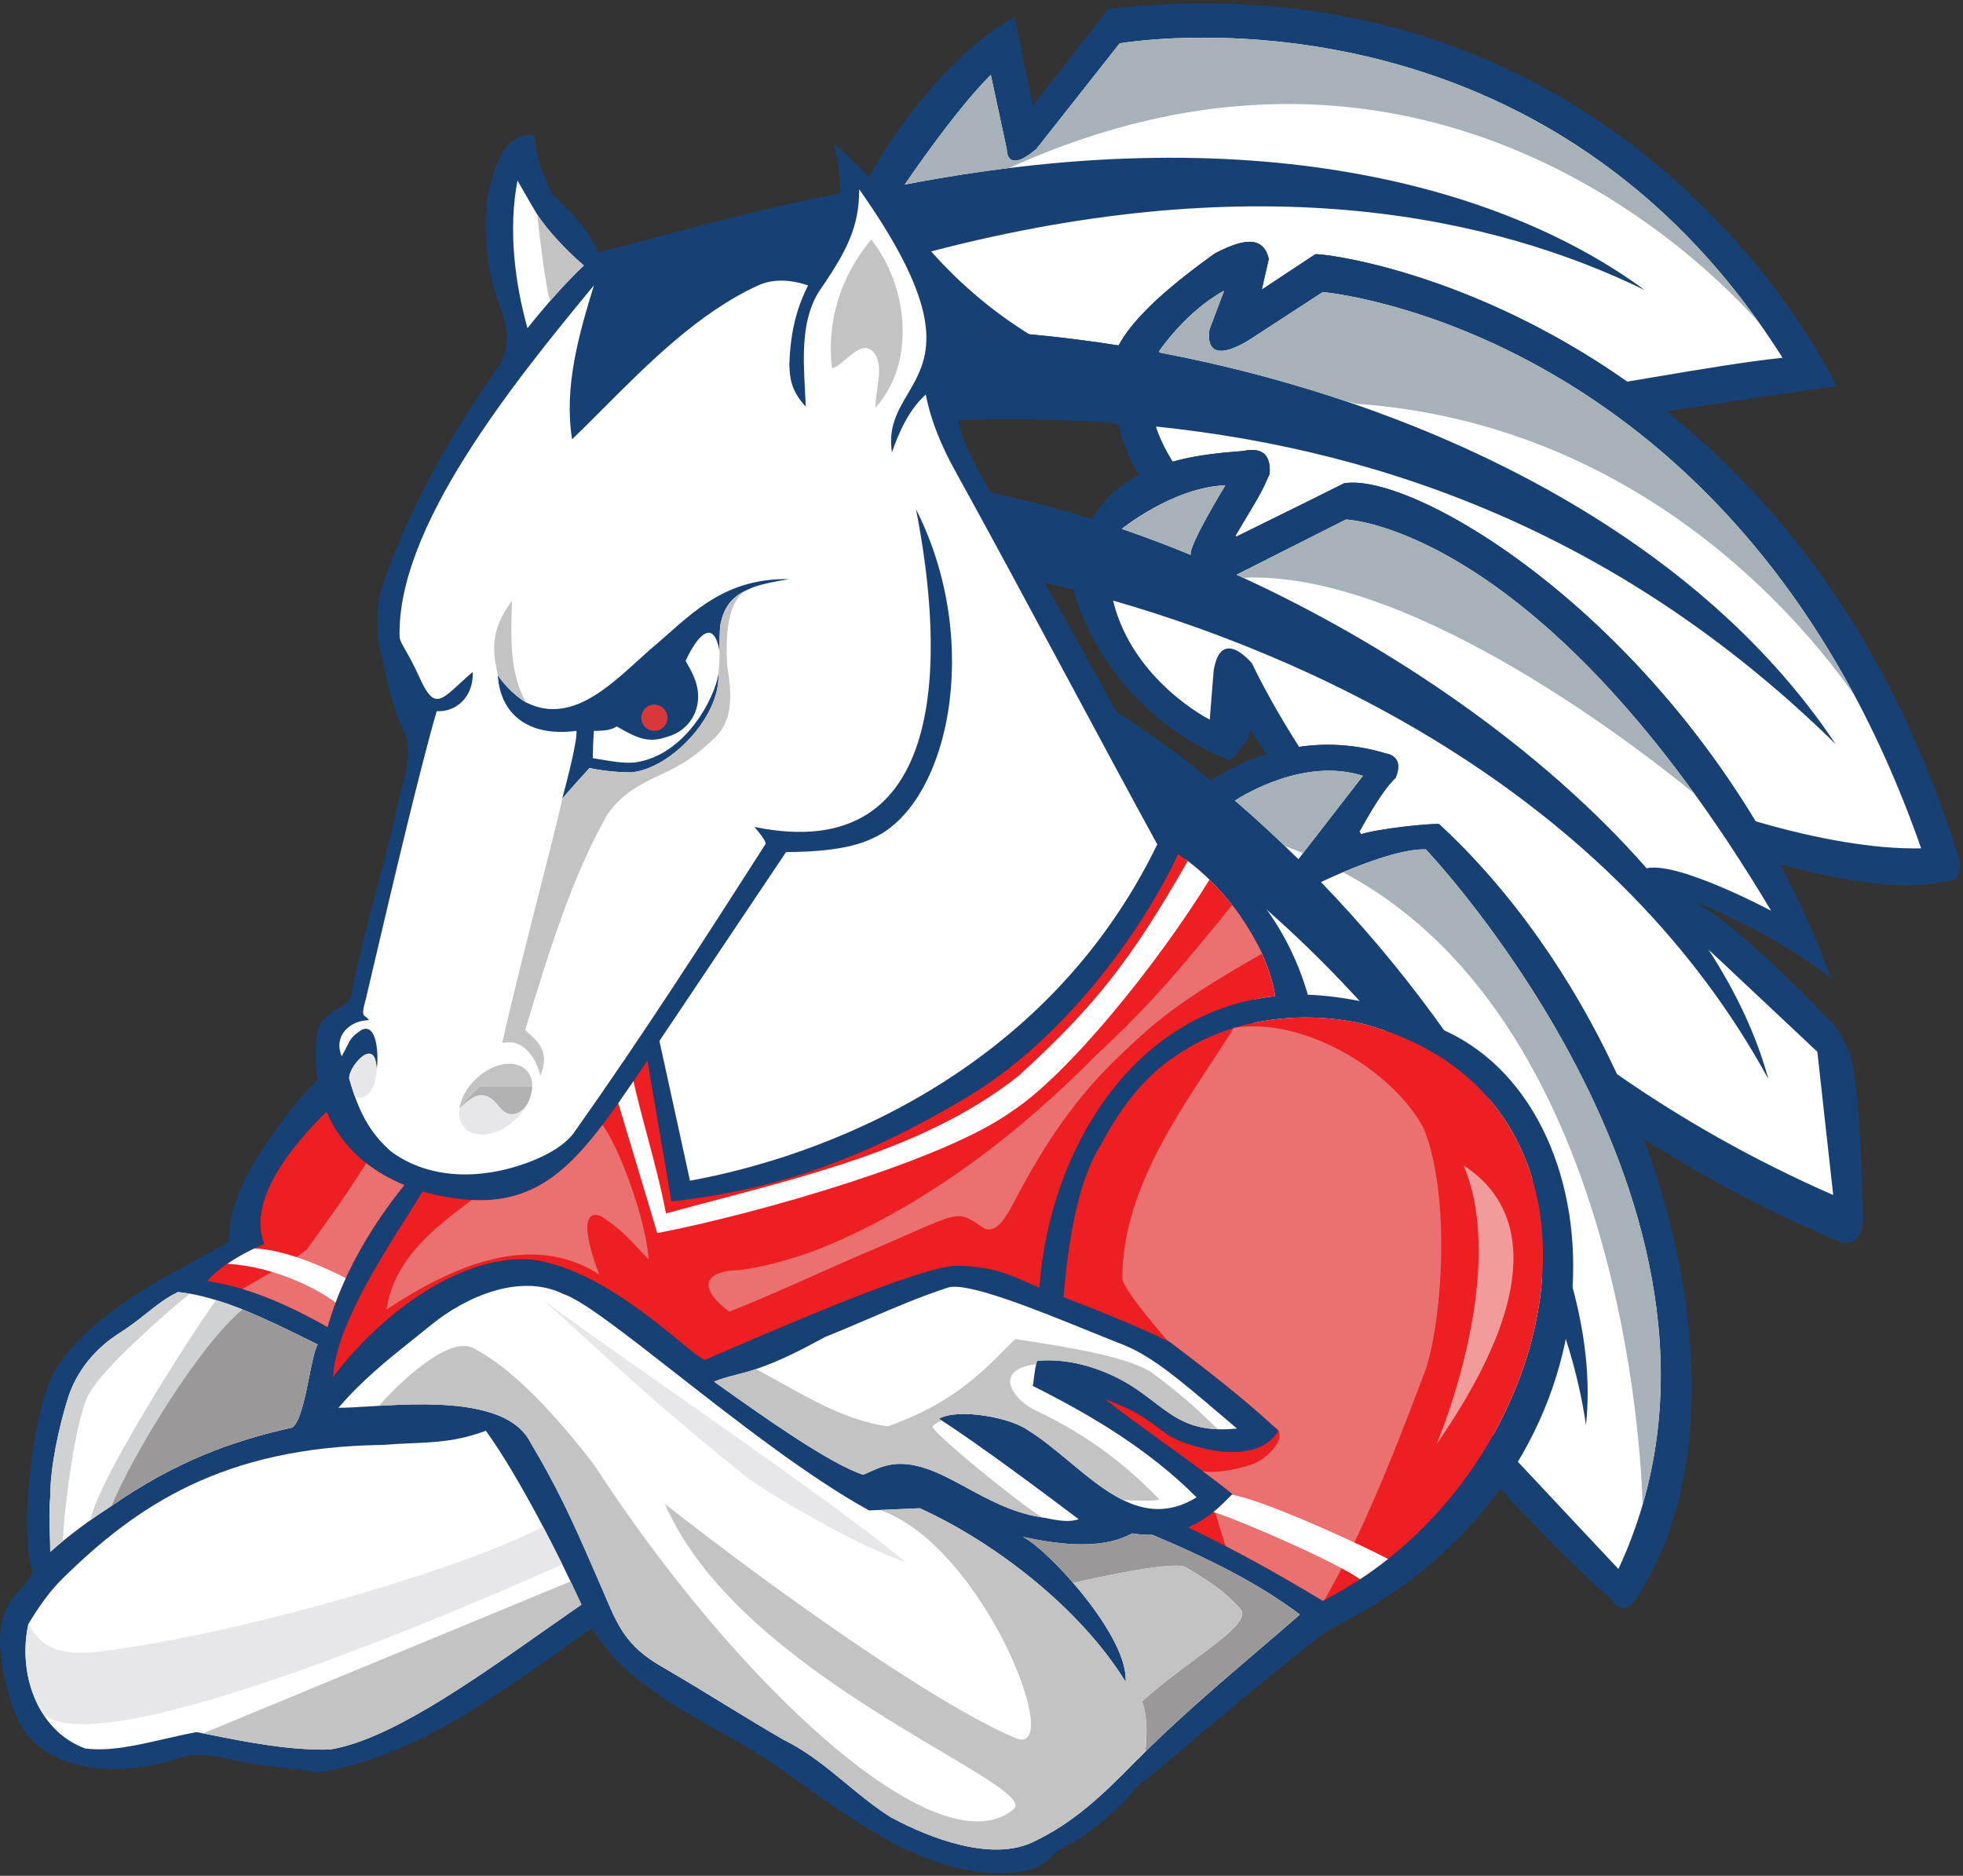 <svg width="899" height="859" viewBox="0 0 899 859" fill="none" xmlns="http://www.w3.org/2000/svg">
<rect x="0" y="0" width="899" height="859" fill="#333333" stroke="none"/>
<g clip-path="url(#clip0_27_2658)">
<path fill-rule="evenodd" clip-rule="evenodd" d="M291.824 163.039C332.614 144.925 370.911 130.987 406.796 120.56C415.504 132.047 424.639 142.121 434.211 150.923C446.348 151.224 458.77 151.945 471.393 153.088C455.333 143.131 440.234 130.646 426.449 115.133C578.022 75.494 684.67 99.403 753.222 132.834C692.827 88.299 580.737 52.475 414.351 84.511C419.136 77.499 438.922 48.957 453.772 34.279L461.097 68.429C461.097 68.429 460.68 80.044 474.558 68.3L512.742 19.881C512.742 19.881 703.881 -14.317 816.352 163.822C798.958 165.713 779.078 169.06 757.543 172.687C753.469 173.373 749.335 174.069 745.148 174.767C751.148 178.987 757.183 183.503 763.218 188.333C767.846 187.64 772.51 186.939 777.211 186.233L777.215 186.233C797.809 183.139 819.102 179.941 841.109 176.863C841.109 176.863 748.428 -22.778 507.712 4.06L473.062 48.354L464.677 7.836C464.677 7.836 427.059 25.939 393.598 88.801C363.447 95.455 331.6 104.298 298.045 115.656L291.824 163.039ZM512.418 194.727C512.353 194.418 512.29 194.11 512.23 193.801C510.966 193.707 509.703 193.616 508.44 193.53C509.76 193.941 511.086 194.34 512.418 194.727Z" fill="#174174"/>
<path fill-rule="evenodd" clip-rule="evenodd" d="M753.222 132.834C692.827 88.299 580.737 52.476 414.351 84.511C419.136 77.499 438.922 48.957 453.772 34.279L461.098 68.429C461.098 68.429 460.68 80.045 474.558 68.301L512.742 19.881C512.742 19.881 703.881 -14.317 816.352 163.823C798.958 165.713 779.078 169.06 757.543 172.687C753.469 173.373 749.335 174.069 745.148 174.767C673.674 124.489 607.116 116.05 602.363 116.426L577.87 132.619L581.078 118.6C578.36 106.666 567.251 110.397 556.293 116.1C530.833 134.353 518.075 147.441 512.286 158.187C498.497 156.004 484.831 154.306 471.393 153.089C455.333 143.131 440.234 130.646 426.449 115.133C578.022 75.494 684.67 99.403 753.222 132.834Z" fill="white"/>
<path d="M512.755 19.879C514.494 19.572 692.955 -11.48 805.851 148.11C782.651 121.7 653.871 -10.079 462.146 76.938C446.744 78.836 430.813 81.342 414.351 84.511C418.538 78.376 434.21 55.756 448.011 40.364C449.983 38.165 451.916 36.114 453.773 34.279L461.098 68.429C461.098 68.429 461.072 69.155 461.25 70.061C461.738 72.551 463.768 76.398 472.121 70.237C472.88 69.677 473.691 69.034 474.559 68.3L512.735 19.891L512.742 19.882C512.742 19.882 512.747 19.881 512.755 19.879Z" fill="#A6B1B8"/>
<path fill-rule="evenodd" clip-rule="evenodd" d="M296.575 171.36C296.575 171.36 335.198 190.661 344.369 201.507C398.772 193.226 455.376 189.553 512.23 193.801C513.742 201.55 516.899 209.486 521.469 217.521C526.47 214.854 531.764 212.879 537.067 211.394C533.695 205.951 531.133 200.669 529.476 195.601L529.487 195.336C637.467 206.505 745.639 247.421 840.66 340.734C775.086 242.46 650.139 183.933 530.942 161.425L530.975 160.666C530.975 160.666 543.232 142.455 560.603 133.128L553.97 150.708C553.97 150.708 549.764 169.19 571.938 155.777L605.804 133.737C605.804 133.737 796.578 150.019 879.832 388.496C858.337 388.909 832.203 384.311 803.983 376.095C807.838 382.466 811.577 389.024 815.179 395.767C847.583 404.543 874.511 407.851 890.417 403.657C890.417 403.657 899.968 404.824 897.027 392.763C819.77 143.639 610.92 115.748 602.363 116.425L577.869 132.619L581.078 118.6C578.36 106.666 567.251 110.396 556.293 116.099C530.833 134.353 518.074 147.44 512.286 158.187C427.862 144.82 348.092 149.661 296.575 171.36ZM566.343 245.666C566.183 245.515 566.024 245.365 565.865 245.214C565.673 245.535 565.478 245.861 565.28 246.192C565.619 246.024 565.974 245.849 566.343 245.666Z" fill="#174174"/>
<path fill-rule="evenodd" clip-rule="evenodd" d="M840.661 340.733C775.087 242.46 650.14 183.933 530.943 161.424L530.975 160.666C530.975 160.666 543.233 142.454 560.604 133.128L553.971 150.708C553.971 150.708 549.764 169.19 571.938 155.776L605.804 133.737C605.804 133.737 796.579 150.019 879.833 388.496C858.338 388.909 832.203 384.31 803.984 376.095C740.342 270.904 645.156 216.636 615.626 221.298C606.08 226.098 590.831 233.605 578.772 239.541L578.769 239.542L578.714 239.57L578.666 239.593C573.856 241.961 569.559 244.076 566.343 245.666C566.184 245.515 566.024 245.365 565.865 245.214C566.706 243.81 567.487 242.506 568.215 241.291L568.222 241.28C577.379 225.994 578.08 224.823 581.447 217.007C582.209 207.602 577.307 204.812 569.452 206.515L568.911 206.558C560.2 207.245 548.612 208.159 537.067 211.393C533.696 205.951 531.133 200.669 529.476 195.601L529.487 195.336C637.468 206.505 745.64 247.421 840.661 340.733Z" fill="white"/>
<path d="M611.526 182.129C584.868 173.376 557.76 166.489 530.942 161.425L530.975 160.666C530.975 160.666 543.232 142.455 560.603 133.128L553.97 150.708L553.97 150.71C553.925 150.91 550.543 166.19 566.93 158.493C568.421 157.848 570.083 156.958 571.936 155.778L571.938 155.777L605.769 133.76C605.783 133.76 605.797 133.76 605.811 133.76C605.905 133.762 606.003 133.763 606.105 133.766C613.609 134.513 759.906 151.132 849.412 318.634C825.316 284.117 750.427 193.909 620.741 184.849C620.741 184.849 617.245 183.797 611.526 182.129Z" fill="#A6B1B8"/>
<path fill-rule="evenodd" clip-rule="evenodd" d="M360.021 220.429C360.021 220.429 381.424 244.997 385.699 254.875C405.266 253.865 444.232 257.924 491.735 270.11C491.73 270.271 491.724 270.431 491.72 270.593C491.72 270.593 504.934 325.157 563.285 348.21C563.285 348.21 572.131 340.469 572.654 334.088L573.803 335.884C575.706 338.86 577.745 342.049 579.932 345.43C584.694 343.942 589.715 342.762 594.952 342.003C585.22 326.772 578.136 313.669 573.399 303.82C573.399 303.82 559.186 286.341 555.82 307.11L554.032 329.548C554.032 329.548 519.027 311.996 509.839 275.433L509.884 275.054C610.687 304.115 741.324 368.511 809.867 494.121C804.45 474.212 795.054 454.341 782.483 434.907L785.904 438.072L832.293 481.635L839.562 547.255C802.151 530.859 769.237 511.89 740.433 491.798C744.957 501.559 749.086 511.481 752.788 521.489C778.574 538.057 807.629 553.75 840.373 567.72C840.373 567.72 851.291 574.313 853.283 559.275C853.283 559.275 852.409 502.962 847.749 484.423C847.749 484.423 843.65 471.265 836.397 465.756C836.397 465.756 796.693 423.731 775.495 412.585C775.495 412.585 813.389 427.408 838.764 448.372C782.838 296.065 651.306 215.665 615.625 221.299C606.078 226.099 590.828 233.607 578.769 239.543L578.714 239.57L578.662 239.596C573.302 242.234 568.579 244.559 565.28 246.192C566.348 244.407 567.325 242.776 568.221 241.28C577.379 225.994 578.08 224.823 581.447 217.007C582.209 207.603 577.307 204.813 569.452 206.515L568.911 206.558C549.496 208.09 515.788 210.75 500.124 237.707C449.753 221.913 400.854 215.061 360.021 220.429ZM623.459 381.963C623.16 381.585 622.863 381.208 622.567 380.831C622.117 381.615 621.748 382.237 621.475 382.652C622.032 382.419 622.699 382.189 623.459 381.963ZM513.767 242.178L513.766 242.19C524.259 245.795 534.79 249.772 545.3 254.092C544.304 249.821 561.167 222.251 561.167 222.251C537.353 223.084 513.767 242.178 513.767 242.178ZM566.296 263.185L566.102 263.101C637.994 295.831 707.05 343.851 754.137 397.646L754.13 397.632C768.428 394.289 811.129 417.075 811.129 417.075C705.937 240.723 616.404 237.902 616.404 237.902L566.296 263.185Z" fill="#174174"/>
<path fill-rule="evenodd" clip-rule="evenodd" d="M513.767 242.178L513.766 242.19C524.259 245.795 534.79 249.772 545.3 254.092C544.305 249.821 561.167 222.251 561.167 222.251C537.353 223.084 513.767 242.178 513.767 242.178ZM566.296 263.185L566.102 263.101C637.994 295.831 707.05 343.851 754.137 397.646L754.13 397.632C768.428 394.289 811.13 417.075 811.13 417.075C705.937 240.723 616.404 237.902 616.404 237.902L566.296 263.185ZM809.867 494.121C804.45 474.212 795.054 454.341 782.483 434.907L785.904 438.072L832.293 481.635L839.562 547.255C802.151 530.859 769.237 511.89 740.433 491.798C720.25 448.254 692.189 407.9 659.018 377.348C654.969 377.075 632.582 379.241 623.459 381.963C623.16 381.585 622.863 381.208 622.567 380.831C622.929 380.203 623.343 379.471 623.803 378.658L623.803 378.658C627.307 372.463 633.469 361.571 639.198 356.147C643.151 346.509 635.9 345.223 634.683 345.007C634.601 344.992 634.547 344.983 634.525 344.976C620.512 340.753 607.145 340.236 594.952 342.003C585.22 326.772 578.136 313.669 573.399 303.82C573.399 303.82 559.186 286.341 555.821 307.11L554.032 329.548C554.032 329.548 519.027 311.996 509.839 275.433L509.884 275.054C610.687 304.115 741.324 368.511 809.867 494.121Z" fill="white"/>
<path d="M545.299 254.092C534.789 249.772 524.259 245.795 513.766 242.19C513.766 242.19 513.766 242.19 513.766 242.19L513.767 242.178C513.767 242.178 537.352 223.084 561.166 222.251C561.109 222.345 544.305 249.828 545.299 254.092Z" fill="#A6B1B8"/>
<path d="M776.034 363.496C751.145 343.106 649.3 263.721 573.201 264.47C573.201 264.47 571.32 264.606 569.326 264.58C568.252 264.084 567.177 263.591 566.101 263.101L566.296 263.185L616.404 237.902C616.404 237.902 686.771 240.119 776.034 363.496Z" fill="#A6B1B8"/>
<path fill-rule="evenodd" clip-rule="evenodd" d="M417.501 290.056L420.648 323.211L425.266 326.451C461.365 337.024 497.633 355.337 531.898 378.879C531.823 379.035 531.753 379.187 531.688 379.337C531.688 379.337 518.678 427.462 537.406 472.079C537.406 472.079 541.271 477.765 547.858 473.612L559.882 452.69C559.882 452.69 559.489 493.673 560.372 496.367C560.372 496.367 569.522 539.152 626.761 609.879C626.761 609.879 634.509 615.295 636.034 604.825C636.034 604.825 629.837 577.008 654.126 548.048L649.392 639.258C649.392 639.258 698.602 697.739 737.967 732.525C737.967 732.525 743.011 741.825 749.637 731.662C809.375 640.032 756.071 466.737 659.018 377.348C654.632 377.052 628.73 379.618 621.475 382.652C621.967 381.903 622.77 380.485 623.803 378.658L623.803 378.658C627.308 372.463 633.469 361.571 639.198 356.147C643.152 346.509 635.9 345.223 634.684 345.007C634.602 344.992 634.547 344.983 634.525 344.976C602.296 335.263 573.484 345.157 554.506 357.342C506.407 318.146 456.661 291.969 417.501 290.056ZM624.176 355.28C597.606 346.707 569.447 364.088 565.567 366.61C575.397 375.073 585.117 384.051 594.622 393.446L624.176 355.28ZM726.324 652.588C734.51 577.305 677.416 479.119 604.945 403.902L604.974 403.931C604.974 403.931 637.051 388.34 652.988 388.977C652.988 388.977 815.377 559.379 741.186 718.506L663.8 635.962L669.428 527.998C669.428 527.998 663.532 522.074 658.522 521.772L653.506 524.425C653.506 524.425 629.802 556.802 622.632 582.752C622.632 582.752 586.206 531.908 576.534 502.681C576.534 502.681 573.024 494.289 573.662 479.045L575.875 429.198C575.875 429.198 572.978 411.499 562 425.901L546.866 451.542C546.866 451.542 535.559 411.318 544.334 387.716C637.47 456.107 713.34 561.997 726.324 652.588Z" fill="#174174"/>
<path fill-rule="evenodd" clip-rule="evenodd" d="M624.176 355.28C597.606 346.707 569.447 364.088 565.567 366.61C575.397 375.073 585.117 384.051 594.622 393.446L624.176 355.28ZM726.324 652.589C734.51 577.306 677.416 479.119 604.945 403.902L604.974 403.931C604.974 403.931 637.051 388.34 652.988 388.977C652.988 388.977 815.377 559.379 741.186 718.506L663.8 635.962L669.428 527.998C669.428 527.998 663.532 522.074 658.522 521.772L653.506 524.425C653.506 524.425 629.802 556.802 622.632 582.752C622.632 582.752 586.206 531.909 576.534 502.681C576.534 502.681 573.024 494.289 573.662 479.045L575.875 429.198C575.875 429.198 572.978 411.499 562 425.901L546.866 451.542C546.866 451.542 535.559 411.319 544.334 387.716C637.47 456.107 713.34 561.997 726.324 652.589Z" fill="white"/>
<path d="M565.567 366.61C569.45 364.087 597.607 346.708 624.176 355.28L596.784 390.653L588.388 387.373C580.882 380.168 573.258 373.232 565.567 366.61Z" fill="#A6B1B8"/>
<path d="M615.513 399.221C615.297 399.404 615.19 399.503 615.19 399.503C748.343 470.203 752.164 684.572 752.232 689.236C796.128 539.18 652.988 388.977 652.988 388.977C642.887 388.573 626.304 394.688 615.513 399.221Z" fill="#A6B1B8"/>
<path fill-rule="evenodd" clip-rule="evenodd" d="M223.496 89.681L223.653 89.001C226.612 76.157 229.993 61.485 244.496 61.681C245.836 73.167 248.41 78.965 251.463 85.843C251.802 86.606 252.147 87.382 252.496 88.181C254.187 89.966 255.807 91.609 257.359 93.184C264.073 99.994 269.529 105.529 273.996 115.681C335.032 99.314 360.793 93.138 384.92 88.474C384.874 82.173 384.001 74.744 381.996 65.681C411.046 90.886 442.285 136.166 432.679 166.593C434.459 172.996 436.232 179.993 437.996 187.681C440.044 200.785 444.103 208.187 448.802 216.755C449.84 218.648 450.91 220.599 451.996 222.681C473.996 257.181 522.916 345.181 538.996 380.181C541.482 385.591 540.59 388.114 539.496 391.181C524.496 423.681 488.996 474.986 442.496 502.681C397.416 529.531 357.496 544.681 307.496 550.181L296.496 485.681C296.023 486.38 295.553 487.074 295.087 487.763C277.223 514.158 263.937 533.789 246.233 543.284C240.872 546.058 235.004 548.056 228.482 549.056C219.089 550.371 208.295 549.504 195.323 546.164C164.436 537.526 141.258 514.558 144.996 474.681C145.68 467.389 150.126 464.721 154.306 462.212C156.714 460.767 159.034 459.374 160.496 457.181C164.284 438.245 169.089 419.987 173.43 403.496C176.539 391.685 179.41 380.78 181.496 371.181C182.109 367.972 182.991 364.767 183.87 361.573C186.445 352.215 188.993 342.955 184.676 334.001C180.487 325.326 178.65 317.298 176.684 308.7C175.927 305.394 175.152 302.005 174.216 298.461C171.728 285.857 173.189 277.251 174.008 272.431L174.008 272.429C174.084 271.98 174.155 271.564 174.216 271.181C185.525 235.735 206.711 198.164 228.39 167.811C234.88 157.243 231.489 147.379 228.202 137.815C227.611 136.095 227.023 134.384 226.496 132.681C222.926 121.091 221.186 101.781 223.496 89.681ZM420.134 172.361C418.771 175.219 417.209 177.868 415.671 180.475C411.083 188.254 406.712 195.666 408.496 207.181C411.646 197.871 416.416 187.391 423.996 180.681C426.296 192.781 431.386 204.691 437.306 215.381C452.975 243.697 471.011 277.274 489.044 310.844L489.047 310.85L489.05 310.855L489.053 310.861C503.074 336.964 517.093 363.062 529.996 386.681C478.496 492.681 374.916 530.006 315.996 540.681L301.996 476.681L359.996 390.181C371.978 390.181 388.496 389.181 398.996 384.181C434.496 369.181 450.496 294.181 419.496 233.181C432.496 299.181 435.496 397.181 345.496 378.681C351.996 386.181 350.496 386.681 350.496 386.681C348.715 389.463 346.935 392.24 345.156 395.015C318.474 436.634 291.995 477.501 263.746 517.431C263.215 518.275 262.609 519.092 261.938 519.882C257.238 525.412 249.306 529.634 240.976 532.661C238.445 533.577 235.863 534.388 233.247 535.078C214.934 539.914 194.953 538.9 179.246 527.431C178.215 526.525 177.218 525.599 176.253 524.639C169.497 517.916 164.31 509.494 159.996 494.181C159.838 493.619 159.906 492.869 160.149 492.019C161.846 486.072 172.058 475.244 172.496 489.681C172.621 488.931 172.72 488.029 172.782 487.031C173.218 480.047 171.885 468.393 165.496 471.681C165.222 471.864 164.963 472.04 164.718 472.211C161.033 474.773 160.368 476.123 158.881 479.143L158.874 479.156C158.803 479.301 158.729 479.45 158.654 479.603C158.108 480.706 157.442 482.026 156.496 483.681C156.246 483.088 156.043 482.504 155.884 481.93C153.498 473.334 161.027 467.181 168.996 467.181C168.98 467.157 168.964 467.133 168.947 467.109C168.93 467.084 168.912 467.058 168.895 467.034C168.387 466.319 167.88 465.939 167.451 465.618C167.142 465.386 166.873 465.185 166.673 464.911C166.073 464.087 166.09 462.606 167.496 457.681C168.629 452.883 169.877 447.57 171.212 441.89L171.294 441.54L171.294 441.539L171.295 441.537C172.378 436.923 173.519 432.071 174.699 427.06C182.96 391.982 193.193 349.116 199.996 325.681C206.088 326.001 211.472 322.919 214.336 317.679C215.859 314.894 216.67 311.499 216.496 307.681C214.192 309.656 212.189 311.503 210.417 313.135C208.17 315.207 206.294 316.935 204.65 318.147C199.717 321.783 196.857 320.771 192.226 310.451C192.058 310.076 191.891 309.708 191.726 309.35C189.257 303.965 187.229 300.424 185.751 297.844C185.64 297.65 185.532 297.462 185.428 297.279C184.12 294.99 183.303 293.488 183.067 292.045C183.02 291.757 182.996 291.471 182.996 291.181C181.996 241.681 233.496 177.181 271.996 130.681C265.226 152.871 258.156 176.991 261.996 201.181C266.674 196.698 271.484 191.874 276.447 186.897C291.501 171.799 307.955 155.297 326.341 142.679C326.732 142.41 327.124 142.144 327.517 141.879C333.805 137.64 340.317 133.865 347.076 130.761C354.059 127.555 361.998 127.991 370.063 130.694C365.719 139.385 361.989 150.1 361.496 167.181C361.716 173.581 362.496 179.181 368.996 186.181C368.919 183.65 368.779 180.988 368.634 178.242C367.837 163.128 366.903 145.431 375.695 132.554C375.719 132.52 375.742 132.486 375.766 132.451C387.952 114.745 393.457 103.76 393.496 86.864C393.496 86.803 393.496 86.742 393.496 86.681C393.534 86.735 393.572 86.789 393.61 86.843C428.924 136.897 427.232 157.472 420.134 172.361ZM241.58 150.293C250.671 138.857 259.51 129.052 267.386 121.586C259.609 114.852 251.51 106.472 245.996 98.181C244.139 95.118 242.485 92.229 240.674 89.063L240.672 89.061L240.672 89.06C239.538 87.079 238.343 84.99 236.996 82.681C232.74 104.741 235.661 129.236 241.58 150.293Z" fill="#174174"/>
<path d="M267.385 121.586C264.9 119.433 262.382 117.113 259.925 114.681C257.578 112.358 255.288 109.932 253.136 107.454C250.637 104.575 248.325 101.625 246.332 98.681C246.219 98.514 246.107 98.348 245.996 98.181C244.138 95.118 242.485 92.228 240.672 89.061L240.672 89.06C239.538 87.079 238.343 84.99 236.996 82.681C232.74 104.741 235.661 129.236 241.579 150.293C250.671 138.857 259.51 129.052 267.385 121.586Z" fill="white"/>
<path d="M423.996 180.681C416.416 187.391 411.646 197.871 408.496 207.181C406.712 195.666 411.083 188.254 415.671 180.475C417.209 177.868 418.771 175.219 420.133 172.361C427.24 157.456 428.928 136.852 393.496 86.681C393.496 103.681 387.996 114.681 375.766 132.451C366.898 145.336 367.834 163.087 368.634 178.242C368.779 180.988 368.919 183.65 368.996 186.181C362.496 179.181 361.716 173.581 361.496 167.181C361.989 150.1 365.719 139.385 370.063 130.694C361.998 127.991 354.058 127.555 347.076 130.761C320.041 143.176 296.946 166.338 276.447 186.897C271.484 191.874 266.674 196.699 261.996 201.181C258.156 176.991 265.226 152.871 271.996 130.681C233.496 177.181 181.996 241.681 182.996 291.181C182.996 293.034 183.977 294.747 185.751 297.844C187.327 300.596 189.53 304.442 192.226 310.451C198.4 324.211 201.426 321.423 210.417 313.135C212.189 311.503 214.192 309.656 216.496 307.681C216.996 318.681 209.326 326.171 199.996 325.681C192.22 352.463 179.966 404.625 171.295 441.537L171.294 441.539L171.294 441.54C169.929 447.351 168.652 452.784 167.496 457.681C165.621 464.247 166.216 464.692 167.451 465.618C167.909 465.961 168.455 466.37 168.996 467.181C160.496 467.181 152.496 474.181 156.496 483.681C157.577 481.789 158.293 480.336 158.88 479.143C160.467 475.922 161.117 474.6 165.496 471.681C172.797 467.923 173.496 483.681 172.496 489.681C171.996 473.181 158.728 489.681 159.996 494.181C164.926 511.681 170.996 520.181 179.246 527.431C197.196 540.538 220.73 539.991 240.976 532.661C250.496 529.201 259.496 524.181 263.746 517.431C293.878 474.839 321.996 431.181 350.496 386.681C350.496 386.681 351.996 386.181 345.496 378.681C435.496 397.181 432.496 299.181 419.496 233.181C450.496 294.181 434.496 369.181 398.996 384.181C388.496 389.181 371.977 390.181 359.996 390.181L301.996 476.681L315.996 540.681C374.916 530.006 478.496 492.681 529.996 386.681C517.091 363.059 503.07 336.956 489.046 310.849L489.044 310.844C471.011 277.274 452.975 243.697 437.306 215.381C431.386 204.691 426.296 192.781 423.996 180.681Z" fill="white"/>
<path d="M246.057 98.272C251.569 106.533 259.638 114.876 267.386 121.586C262.649 126.076 257.564 131.412 252.286 137.44C252.188 137.522 252.092 137.603 251.996 137.681C250.063 133.816 246.73 104.736 246.057 98.272Z" fill="#C4C3C3"/>
<path d="M398.996 109.681C415.636 130.581 419.836 165.591 400.996 186.681C400.855 184.414 401.276 181.57 401.722 178.556C402.67 172.145 403.732 164.965 399.746 160.931C395.987 157.14 391.456 161.002 387.337 164.514C385.024 166.486 382.841 168.347 380.996 168.681C378.456 146.591 385.276 126.141 398.996 109.681Z" fill="#C4C3C3"/>
<path fill-rule="evenodd" clip-rule="evenodd" d="M240.996 321.681C237.786 320.061 231.496 314.681 227.996 309.181C228.966 326.531 241.496 337.681 263.996 334.681C264.496 339.181 259.496 358.181 257.496 365.681C261.309 361.22 269.996 351.681 269.996 351.681C269.996 351.681 278.496 353.681 288.996 353.681C306.996 352.181 329.996 328.181 328.996 308.681C327.474 319.181 313.996 346.181 290.496 349.181C284.747 349.578 280.496 348.681 271.496 347.181C271.496 347.181 271.496 341.181 271.996 334.681C277.496 334.681 279.996 334.181 282.496 332.681C291.996 338.181 296.996 340.431 305.676 337.361C316.326 334.511 322.996 323.181 318.066 310.611C317.113 308.181 315.996 306.181 313.996 302.681C317.996 293.681 326.496 281.181 329.496 298.181C329.456 296.471 329.496 288.092 329.996 285.681C331.406 278.881 334.466 273.981 340.996 270.681C343.663 269.514 345.996 267.681 361.496 265.181C329.996 264.681 315.496 282.681 297.746 297.431C282.086 311.151 262.886 332.741 240.996 321.681Z" fill="#174174"/>
<path fill-rule="evenodd" clip-rule="evenodd" d="M329.485 297.262C329.473 294.486 329.558 287.794 329.996 285.681C331.393 278.943 334.41 274.071 340.818 270.772C340.877 270.742 340.936 270.711 340.996 270.681C332.256 277.511 332.496 293.681 332.996 304.681C334.996 316.681 336.156 329.151 327.746 337.431C319.336 345.721 312.766 350.111 302.916 354.601C293.076 359.101 284.396 363.831 278.226 372.911C261.996 401.181 250.996 437.181 240.496 471.681C240.852 472.007 241.206 472.329 241.557 472.646L241.559 472.648C247.114 477.683 251.728 481.865 247.496 492.681C245.496 484.181 239.416 475.291 229.996 477.681C234.443 457.704 241.65 429.383 247.596 406.014C252.526 386.638 256.589 370.667 257.496 365.681C257.496 365.681 257.496 365.681 257.496 365.68C261.304 361.226 269.97 351.709 269.996 351.681C269.996 351.681 269.996 351.681 269.996 351.681C270.062 351.697 278.537 353.681 288.996 353.681C306.996 352.181 329.996 328.181 328.996 308.681C329.496 303.681 329.496 302.681 329.496 298.181C329.496 298.181 329.496 298.181 329.496 298.181M329.485 297.262C329.492 297.569 329.496 297.874 329.496 298.18Z" fill="#C4C3C3"/>
<path d="M227.996 309.181C225.496 298.181 224.496 288.181 234.496 275.181C234.475 275.792 234.454 276.41 234.432 277.034C233.937 291.296 233.331 308.747 240.996 321.681C237.786 320.061 231.496 314.681 227.996 309.181Z" fill="#C4C3C3"/>
<circle cx="299.696" cy="328.681" r="6" fill="#D9383B"/>
<path d="M210.43 507.677C217.238 500.82 222.177 498.503 228.746 506.931C232.979 512.356 238.315 510.421 241.43 505.722C240.11 508.234 238.241 510.699 235.875 512.9C228.049 520.18 217.74 521.82 212.85 516.563C210.747 514.302 209.989 511.133 210.43 507.677Z" fill="#E7E7E9"/>
<path d="M243.725 497.684C243.642 500.239 242.855 503.008 241.43 505.722C238.315 510.421 232.979 512.356 228.746 506.931C222.181 498.508 217.244 500.817 210.442 507.664C214.174 502.622 214.931 501.919 218.501 498.609C218.81 498.323 219.14 498.016 219.496 497.686L243.725 497.684Z" fill="#B3B2B3"/>
<path d="M210.443 507.664C214.174 502.622 214.931 501.919 218.501 498.609C218.81 498.323 219.141 498.016 219.496 497.686L243.725 497.684C243.72 497.85 243.712 498.017 243.7 498.185C243.91 495.081 243.111 492.263 241.192 490.2C236.302 484.943 225.993 486.583 218.167 493.863C213.707 498.012 211.015 503.097 210.43 507.677" fill="#C4C3C3"/>
<path d="M172.346 487.585C172.422 488.215 172.473 488.912 172.496 489.681C172.497 489.675 172.498 489.668 172.499 489.662C172.511 490.359 172.485 491.075 172.417 491.803C171.83 498.127 168.356 502.975 164.657 502.632C163.828 502.555 163.058 502.224 162.369 501.685C161.548 499.38 160.759 496.888 159.996 494.181C158.887 490.243 168.909 477.115 171.765 484.956C172.025 485.769 172.221 486.651 172.346 487.585Z" fill="#E7E7E9"/>
<path fill-rule="evenodd" clip-rule="evenodd" d="M530.003 362.179C536.902 376.898 542.353 380.654 545.166 382.592C545.411 382.761 545.636 382.916 545.84 383.063C570.888 401.128 589.692 423.601 598.959 455.53C607.014 455.801 615.356 456.907 624.003 458.68C637.613 461.47 649.878 466.44 662.503 472.338C743.503 510.179 749.503 671.6 616.792 742.072C612.894 744.142 609.117 746.243 606.003 748.18C584.325 764.91 563.325 782.657 546.895 796.542L546.894 796.542C535.091 806.517 525.646 814.499 520.003 818.679C513.503 828.179 500.063 838.119 493.083 842.759C490.667 844.043 488.319 845.37 486.003 846.68C484.162 847.601 482.874 848.867 481.502 850.216C477.66 853.994 473.163 858.416 454.003 857.679C421.453 855.631 393.458 835.65 367.399 817.05L367.398 817.049L367.386 817.041C363.29 814.118 359.243 811.229 355.232 808.449C346.266 802.234 336.871 796.973 327.561 791.76L327.557 791.758C306.207 779.802 285.297 768.094 271.002 745.68C266.157 749.049 261.307 752.489 256.435 755.944C222.437 780.055 187.391 804.909 146.002 811.679C141.902 810.859 137.058 810.327 131.749 809.743C124.113 808.904 115.515 807.959 106.782 805.899C97.243 803.659 88.422 802.289 79.323 805.999C51.502 814.179 17.052 811.563 6.682 783.999C3.582 775.759 1.042 765.499 0.222 756.459C-0.598 747.419 0.652 737.009 7.302 729.989C12.145 724.878 12.43 724.392 13.379 722.778C13.735 722.172 14.184 721.407 15.002 720.179C8.502 701.179 15.082 642.759 26.003 626.179C41.102 603.253 68.994 588.186 93.726 574.827C97.582 572.744 101.361 570.702 105.002 568.679C104.502 551.179 114.002 535.179 123.252 521.929C129.797 512.554 136.855 502.503 145.5 494.658L146.503 493.679L150.003 508.679L149.56 509.098C133.675 524.673 113.159 549.579 121.002 569.679C113.565 572.742 103.065 578.484 97.207 584.226C96.37 585.046 95.627 585.867 95.002 586.679C114.65 589.587 132.85 598.017 150.002 607.679C157.352 581.712 171.902 559.106 185.186 542.683L185.503 542.179C188.263 543.317 191.078 544.306 194.003 545.179L193.503 545.629C191.45 549.05 188.944 553.063 186.192 557.414C174.522 575.863 158.433 601.301 153.76 622.089C153.092 625.059 152.658 627.933 152.502 630.679L152.534 630.637C171.942 604.557 208.021 575.058 242.003 576.679C265.28 578.881 289.349 596.519 305.246 609.299C307.517 611.125 309.621 612.852 311.533 614.42C317.508 619.323 321.598 622.679 323.003 622.679L325.08 621.78C329.46 619.884 334.321 617.779 339.501 615.551C368.964 602.878 408.737 586.208 428.834 581.178L428.864 581.171C432.698 580.213 435.813 579.679 438.003 579.679C453.367 579.679 461.897 583.461 471.143 587.559L471.144 587.56L471.15 587.563C472.734 588.265 474.339 588.976 476.003 589.679C480.008 534.048 510.5 477.267 563.394 460.488L563.403 460.485C563.683 460.396 563.964 460.309 564.246 460.222C570.521 458.291 577.109 456.92 584.003 456.179L583.985 456.067C580.441 433.09 561.467 405.656 539.503 391.179C535.709 388.679 532.503 385.179 530.003 362.179ZM605.839 733.082C593.66 725.774 571.479 712.465 544.111 699.451C553.139 695.648 559.106 689.59 562.529 686.116L562.532 686.113L562.534 686.111C563.324 685.309 563.978 684.646 564.503 684.179C554.101 675.911 542.845 667.785 532.102 660.029C522.705 653.245 513.701 646.745 506.003 640.679C519.922 646.179 521.503 647.179 535.003 657.179C539.926 660.826 574.503 673.679 585.503 655.179C571.336 641.816 554.503 628.679 536.003 614.679C524.76 609.058 504.943 600.804 487.083 594.028C489.264 567.02 493.977 540.516 503.922 524.599C512.627 508.494 523.079 493.552 538.703 483.38C561.82 467.264 594.05 462.13 624.003 468.786C753.503 503.179 718.003 676.18 605.839 733.082ZM595.297 739.359C589.1 744.779 582.659 750.288 576.106 755.893L576.104 755.894L576.099 755.899C557.327 771.955 537.621 788.809 520.003 806.679C504.721 822.179 491.833 834.689 472.922 843.599C454.023 852.519 426.283 841.999 408.313 832.379C400.886 827.788 394.206 822.27 387.513 816.739C378.605 809.38 369.673 802 358.923 796.759C349.091 791.044 340.276 785.653 331.434 780.246C322.36 774.696 313.259 769.13 303.003 763.179C286.796 753.776 283.075 744.955 276.364 729.044C275.152 726.172 273.898 723.321 272.643 720.47L272.642 720.468L272.635 720.452L272.634 720.45C271.967 718.934 271.3 717.418 270.639 715.899C262.058 696.166 254.862 680.525 243.003 660.679C232.738 640.15 193.475 642.548 168.687 644.062C163.29 644.391 158.579 644.679 155.003 644.679C165.857 632.017 177.23 622.925 189.552 613.073C192.159 610.989 194.807 608.872 197.503 606.679C212.933 594.119 238.003 582.679 258.073 592.609C266.643 595.394 286.069 610.584 309.511 628.913C337.162 650.535 370.402 676.526 398.003 691.679L421.222 690.679C455.503 706.179 495.003 736.679 515.503 770.179C516.937 749.619 480.421 709.856 468.48 703.794C479.987 706.195 502.991 710.847 518.503 702.179C521.8 702.719 524.903 702.928 527.819 702.871C554.698 714.191 577.079 725.575 595.297 739.359ZM475.003 623.179C490.503 621.679 507.353 627.339 519.922 635.759C523.058 637.859 525.837 639.98 528.487 642.003L528.489 642.004L528.491 642.005L528.493 642.007L528.495 642.009C538.732 649.821 547.044 656.165 566.503 654.179C564.494 652.474 562.566 650.833 560.71 649.253L560.695 649.241C538.083 629.996 526.286 619.956 511.503 614.679C507.844 613.231 503.733 611.562 499.356 609.784L499.354 609.784C475.018 599.901 442.478 586.688 434.003 589.679C422.024 593.537 410.378 598.52 398.187 603.737C391.66 606.53 384.976 609.39 378.003 612.179C367.003 618.179 356.955 623.275 347.003 626.679C344.006 627.768 340.834 628.589 337.686 629.404C333.984 630.362 330.315 631.312 327.003 632.679C328.119 633.471 329.344 634.344 330.662 635.283L330.676 635.293L330.679 635.295C347.676 647.4 380.181 670.551 395.303 675.319C396.367 674.911 397.438 674.427 398.552 673.924C404.451 671.261 411.533 668.064 424.933 672.749C430.692 674.763 436.514 677.929 442.654 681.268C452.58 686.667 463.337 692.517 476.003 694.679C477.267 694.864 478.59 695.116 479.941 695.372C484.655 696.269 489.728 697.234 494.003 695.679L492.624 694.644C478.857 684.302 448.846 661.758 430.003 649.679C439.003 644.679 462.908 649.179 470.753 654.929C477.184 658.892 483.463 664.12 489.761 669.365C507.702 684.304 525.798 699.372 548.003 685.679C526.003 663.679 499.823 648.119 473.003 634.679C473.147 633.814 473.291 632.7 473.447 631.493L473.448 631.488L473.448 631.484L473.449 631.479C473.834 628.5 474.292 624.956 475.003 623.179ZM141.631 630.407C139.732 639.911 137.577 650.7 134.003 653.679C106.582 659.759 80.502 669.179 51.002 689.679C41.057 696.095 32.002 702.679 23.003 710.679C23.003 707.863 22.911 705.082 22.82 702.311C22.638 696.797 22.457 691.322 23.003 685.679C23.003 671.419 27.003 653.539 30.983 640.659C34.953 627.769 43.752 617.359 54.752 610.429C59.53 607.417 63.414 604.33 67.058 601.434C71.798 597.668 76.132 594.223 81.502 591.679C100.47 593.444 122.939 604.547 139.299 612.632L139.301 612.633L139.303 612.634L139.313 612.639C141.492 613.716 143.563 614.739 145.503 615.679C144.088 618.104 142.918 623.96 141.631 630.407ZM222.503 655.179C237.746 676.19 256.722 713.833 266.288 734.827C265.632 735.279 264.976 735.732 264.32 736.185C259.209 739.72 253.983 743.391 248.69 747.108L248.67 747.123C214.591 771.058 177.75 796.934 151.003 801.179C132.528 801.63 113.157 797.778 95.68 794.303C93.763 793.922 91.87 793.545 90.002 793.179C85.033 794.119 80.136 795.24 75.34 796.337L75.338 796.338L75.337 796.338C62.279 799.326 49.972 802.142 39.002 800.679C16.997 792.624 8.002 766.179 13.002 743.679C17.503 736.179 22.525 728.871 28.922 722.599C62.502 689.679 102.003 662.679 175.003 661.679C179.781 661.292 184.093 661.104 188.161 660.928L188.163 660.928L188.165 660.928C199.846 660.42 209.524 660 222.503 655.179Z" fill="#174174"/>
<path d="M576.106 755.893C582.659 750.288 589.1 744.779 595.297 739.359C577.079 725.575 554.698 714.191 527.82 702.871C524.903 702.928 521.8 702.719 518.503 702.179C502.991 710.847 479.987 706.195 468.481 703.794C480.422 709.856 516.937 749.619 515.503 770.179C495.003 736.679 455.503 706.179 421.223 690.679L398.003 691.679C370.402 676.526 337.162 650.535 309.511 628.913C286.069 610.584 266.643 595.394 258.073 592.609C238.003 582.679 212.933 594.119 197.503 606.679C194.807 608.872 192.159 610.989 189.553 613.073C177.23 622.925 165.857 632.017 155.003 644.679C158.579 644.679 163.29 644.391 168.688 644.062C193.476 642.548 232.738 640.15 243.003 660.679C254.863 680.525 262.058 696.166 270.639 715.899C271.3 717.419 271.968 718.936 272.635 720.452L272.642 720.468L272.643 720.47C273.898 723.321 275.153 726.172 276.364 729.044C283.076 744.955 286.797 753.776 303.003 763.179C313.259 769.13 322.361 774.696 331.434 780.246C340.276 785.653 349.092 791.044 358.923 796.759C369.674 802.001 378.606 809.38 387.513 816.739C394.206 822.27 400.886 827.788 408.313 832.379C426.283 841.999 454.023 852.519 472.923 843.599C491.833 834.689 504.721 822.179 520.003 806.679C537.622 788.809 557.327 771.955 576.099 755.899L576.105 755.894L576.106 755.893Z" fill="white"/>
<path d="M519.923 635.759C507.353 627.339 490.503 621.679 475.003 623.179C474.292 624.956 473.834 628.5 473.449 631.479L473.448 631.484L473.448 631.488L473.447 631.493C473.291 632.7 473.147 633.814 473.003 634.679C499.823 648.119 526.003 663.679 548.003 685.679C525.798 699.372 507.702 684.304 489.762 669.365C483.463 664.12 477.184 658.892 470.753 654.929C462.908 649.179 439.003 644.679 430.003 649.679C448.846 661.758 478.857 684.302 492.625 694.644L494.003 695.679C489.728 697.234 484.656 696.269 479.941 695.372C478.59 695.116 477.268 694.864 476.003 694.679C463.337 692.517 452.58 686.667 442.654 681.268C436.514 677.929 430.692 674.763 424.933 672.749C411.533 668.064 404.451 671.261 398.552 673.924C397.438 674.427 396.367 674.911 395.303 675.319C380.182 670.551 347.676 647.4 330.679 635.295L330.676 635.293L330.663 635.283C329.344 634.344 328.119 633.471 327.003 632.679C330.315 631.312 333.984 630.362 337.686 629.404C340.834 628.589 344.006 627.768 347.003 626.679C356.955 623.275 367.003 618.179 378.003 612.179C384.977 609.39 391.66 606.53 398.187 603.737C410.378 598.52 422.025 593.537 434.003 589.679C442.478 586.688 475.018 599.901 499.355 609.784L499.356 609.784C503.733 611.562 507.845 613.231 511.503 614.679C526.287 619.956 538.083 629.996 560.695 649.241L560.71 649.253C562.566 650.833 564.494 652.474 566.503 654.179C547.045 656.165 538.732 649.821 528.495 642.009L528.494 642.007L528.491 642.005L528.489 642.004L528.488 642.003C525.837 639.98 523.058 637.859 519.923 635.759Z" fill="white"/>
<path d="M141.631 630.407C139.733 639.911 137.578 650.7 134.003 653.679C106.583 659.759 80.503 669.179 51.003 689.679C41.057 696.095 32.003 702.679 23.003 710.679C23.003 707.863 22.911 705.082 22.82 702.311C22.638 696.797 22.458 691.322 23.003 685.679C23.003 671.419 27.003 653.539 30.983 640.659C34.953 627.769 43.753 617.359 54.753 610.429C59.53 607.417 63.414 604.33 67.059 601.434C71.798 597.668 76.133 594.223 81.503 591.679C100.47 593.444 122.94 604.547 139.299 612.632L139.301 612.633L139.303 612.634L139.313 612.639C141.493 613.716 143.563 614.739 145.503 615.679C144.088 618.104 142.918 623.96 141.631 630.407Z" fill="white"/>
<path d="M266.288 734.827C256.722 713.833 237.746 676.19 222.503 655.179C209.524 660 199.846 660.42 188.165 660.928L188.164 660.928C184.095 661.104 179.782 661.292 175.003 661.679C102.003 662.679 62.503 689.679 28.923 722.599C22.525 728.871 17.503 736.179 13.003 743.679C8.003 766.179 16.997 792.624 39.003 800.679C49.973 802.142 62.28 799.326 75.337 796.338L75.339 796.338C80.135 795.24 85.033 794.119 90.003 793.179C91.87 793.545 93.764 793.922 95.68 794.303C113.157 797.778 132.529 801.63 151.003 801.179C177.75 796.934 214.591 771.058 248.67 747.123L248.69 747.108C253.983 743.391 259.209 739.72 264.32 736.185C264.976 735.732 265.632 735.279 266.288 734.827Z" fill="white"/>
<path d="M22.819 702.311C22.911 705.082 23.002 707.863 23.002 710.679C24.947 708.951 26.894 707.288 28.852 705.679C29.002 693.179 35.002 645.179 41.502 637.179C47.002 627.179 74.002 602.679 87.002 592.426C85.143 592.099 83.307 591.847 81.502 591.679C76.132 594.223 71.797 597.668 67.058 601.434C63.414 604.33 59.53 607.417 54.752 610.429C43.752 617.359 34.952 627.769 30.982 640.659C27.002 653.539 23.002 671.419 23.002 685.679C22.457 691.322 22.638 696.797 22.819 702.311Z" fill="#D0D1D2"/>
<path d="M41.349 696.179C44.489 693.964 47.696 691.812 51.002 689.679C60.502 666.679 91.002 616.179 111.002 599.636C107.026 598.057 103.001 596.605 99.002 595.376C93.502 602.179 45.502 675.679 41.349 696.179Z" fill="#D0D1D2"/>
<path d="M308.382 637.734C285.683 621.804 264.173 606.707 248.502 595.179C253.603 599.588 259.838 605.282 267.162 611.97C285.718 628.915 311.257 652.237 343.002 677.179C350.002 682.679 393.502 708.679 414.502 715.179C392.751 696.946 348.693 666.025 308.382 637.734Z" fill="#E7E7E9"/>
<path d="M248.669 699.051C251.792 704.981 254.772 710.848 257.502 716.374C257.502 716.374 45.002 813.179 19.245 784.179C12.108 772.589 9.953 757.401 13.002 743.679C17.54 751.038 22.174 757.948 41.502 756.679C101.502 750.679 212.502 718.679 248.669 699.051Z" fill="#E7E7E9"/>
<path d="M134.002 653.679C137.577 650.7 139.732 639.911 141.63 630.407C142.918 623.96 144.088 618.104 145.502 615.679C143.563 614.739 141.492 613.716 139.313 612.639L139.303 612.634L139.301 612.633L139.299 612.632C131.017 608.539 121.169 603.673 111.002 599.636C91.002 616.179 60.502 666.679 51.002 689.679C76.815 671.742 100.009 662.287 123.773 656.131C127.168 655.251 130.575 654.439 134.002 653.679Z" fill="#9A9898"/>
<path d="M491.502 724.889C491.502 724.889 537.002 714.179 543.002 717.679C543.817 718.177 544.619 718.663 545.411 719.143L545.419 719.149L545.427 719.153C553.378 723.975 560.277 728.158 568.002 736.679C572.194 741.303 561.413 749.321 547.327 759.797C539.571 765.565 530.814 772.078 523.002 779.179C526.502 787.679 524.503 802.179 524.503 802.179C540.938 785.972 558.909 770.601 576.098 755.899L576.104 755.894C582.658 750.288 589.099 744.779 595.297 739.359C577.079 725.575 554.698 714.191 527.819 702.871C524.903 702.928 521.8 702.719 518.502 702.179C502.991 710.847 479.987 706.195 468.48 703.794C473.422 706.303 482.574 714.585 491.502 724.889Z" fill="#9A9898"/>
<path d="M519.922 635.759C507.352 627.339 490.502 621.679 475.002 623.179C474.832 623.606 474.675 624.136 474.531 624.735C453.176 627.395 465.077 642.209 475.312 646.369C498.002 657.179 515.756 670.808 531.002 686.679C528.823 687.551 519.801 687.283 514.211 686.868C505.796 682.717 497.763 676.028 489.761 669.365L489.76 669.364C483.462 664.12 477.183 658.892 470.752 654.929C462.908 649.179 439.002 644.679 430.002 649.679C430.431 649.954 430.866 650.234 431.306 650.52C429.713 651.165 428.253 652.033 427.002 653.179C427.002 656.164 467.605 689.156 477.362 694.897C476.902 694.818 476.449 694.744 476.002 694.679C463.337 692.517 452.58 686.667 442.653 681.268C436.514 677.929 430.692 674.763 424.932 672.749C411.532 668.064 404.451 671.261 398.551 673.925C397.438 674.427 396.366 674.911 395.302 675.319C380.181 670.551 347.676 647.401 330.679 635.295L330.676 635.293L330.669 635.288L330.667 635.286L330.646 635.271L330.643 635.269L330.628 635.258C329.322 634.329 328.109 633.464 327.002 632.679C330.315 631.312 333.984 630.362 337.686 629.404C340.54 628.666 343.413 627.922 346.158 626.978C350.115 628.995 354.231 631.295 358.501 633.681L358.502 633.682C372.828 641.687 388.89 650.663 406.502 653.179C434.969 643.259 448.925 629.246 459.925 618.202L459.926 618.2C461.678 616.442 463.354 614.759 465.002 613.179C467.063 613.523 469.459 613.898 472.097 614.311C488.664 616.906 514.741 620.99 526.692 627.989C540.935 638.43 548.198 645.358 554.224 651.106L554.227 651.109C555.463 652.288 556.646 653.417 557.827 654.516C544.286 654.06 537.065 648.549 528.495 642.009C525.842 639.984 523.061 637.861 519.922 635.759Z" fill="#C4C3C3"/>
<path d="M472.922 843.599C491.832 834.689 504.721 822.179 520.003 806.679C521.488 805.172 522.989 803.672 524.503 802.179C524.503 802.179 526.502 787.679 523.002 779.179C530.814 772.078 539.57 765.566 547.326 759.798L547.327 759.797C561.413 749.321 572.194 741.303 568.002 736.679C560.277 728.158 553.378 723.975 545.427 719.153C544.63 718.67 543.823 718.18 543.002 717.679C537.002 714.179 491.502 724.889 491.502 724.889C504.147 739.481 516.343 758.129 515.502 770.179C495.002 736.679 455.502 706.179 421.222 690.679L403.002 691.464C451.002 708.179 489.002 807.179 464.502 795.679C427.002 779.679 353.502 727.179 304.502 688.679C326.793 740.266 391.266 778.467 431.405 802.25C454.292 815.811 469.268 824.685 464.002 828.679C429.309 856.868 336.87 770.679 272.002 670.679C242.444 632.207 225.213 622.175 218.657 618.357C218.226 618.107 217.841 617.883 217.502 617.679C207.502 611.679 188.002 627.679 173.502 643.773C198.278 642.337 233.38 641.435 243.002 660.679C254.862 680.525 262.058 696.166 270.639 715.899C271.297 717.413 271.962 718.923 272.627 720.434L272.63 720.441L272.632 720.446L272.634 720.451L272.635 720.452L272.642 720.468L272.643 720.47C273.898 723.321 275.152 726.172 276.364 729.044C283.075 744.955 286.796 753.776 303.002 763.179C313.258 769.13 322.36 774.696 331.434 780.246C340.276 785.653 349.091 791.044 358.922 796.759C369.673 802 378.605 809.38 387.512 816.739C394.206 822.27 400.886 827.788 408.312 832.379C426.282 841.999 454.022 852.519 472.922 843.599Z" fill="#C4C3C3"/>
<path d="M266.288 734.827C265.632 735.279 264.975 735.732 264.32 736.185C259.209 739.72 253.984 743.39 248.692 747.107L248.69 747.108L248.67 747.123C214.591 771.058 177.75 796.934 151.002 801.179C132.528 801.63 113.157 797.778 95.68 794.303L95.671 794.301C94.776 794.123 93.887 793.946 93.002 793.771L261.302 724.179C263.152 728.037 264.829 731.625 266.288 734.827Z" fill="#C4C3C3"/>
<path d="M471.143 587.559C472.729 588.263 474.336 588.975 476.002 589.679C480.502 527.179 518.432 463.229 584.002 456.179C580.502 433.179 561.502 405.679 539.502 391.179C524.502 423.679 489.002 474.983 442.502 502.679C397.422 529.529 357.502 544.679 307.502 550.179L296.502 485.679C296.029 486.378 295.56 487.072 295.093 487.761C263.5 534.442 246.224 559.928 193.502 545.639C191.45 549.06 188.944 553.063 186.192 557.414C172.855 578.499 153.746 608.712 152.502 630.679C171.903 604.589 208.002 575.058 242.002 576.679C268.605 579.196 296.242 601.874 311.532 614.42C317.508 619.323 321.597 622.679 323.002 622.679C323.682 622.385 324.375 622.085 325.08 621.78C359.14 607.035 422.327 579.679 438.002 579.679C453.367 579.679 461.897 583.461 471.143 587.559Z" fill="#ED1F23"/>
<path d="M544.11 699.451C571.479 712.465 593.66 725.774 605.839 733.082C718.002 676.18 753.502 503.179 624.002 468.786C594.05 462.13 561.82 467.264 538.702 483.38C523.079 493.552 512.627 508.494 503.922 524.599C493.977 540.516 489.264 567.02 487.083 594.028C504.943 600.804 524.76 609.058 536.002 614.679C554.502 628.679 571.336 641.816 585.502 655.179C574.502 673.679 539.926 660.826 535.002 657.179C521.502 647.179 519.922 646.179 506.002 640.679C513.701 646.745 522.705 653.245 532.102 660.029C542.845 667.785 554.101 675.911 564.502 684.179C563.978 684.646 563.324 685.31 562.534 686.111L562.532 686.113L562.529 686.116C559.106 689.59 553.138 695.648 544.11 699.451Z" fill="#ED1F23"/>
<path d="M149.56 509.098C133.674 524.673 113.159 549.579 121.002 569.679C112.502 573.179 100.002 580.179 95.002 586.679C114.649 589.587 132.85 598.017 150.002 607.679C157.352 581.712 171.902 559.106 185.186 542.683C169.211 536.1 156.254 525.051 149.56 509.098Z" fill="#ED1F23"/>
<path d="M670.257 533.679C685.502 569.179 673.002 623.679 658.002 661.179C711.002 584.679 694.502 549.179 670.257 533.679Z" fill="#F19B9B"/>
<path d="M577.936 436.717C538.491 459.19 528.472 468.491 512.752 483.429C492.84 502.394 478.752 523.179 465.232 548.909C464.874 549.54 464.482 550.273 464.057 551.067C461.138 556.522 456.676 564.862 451.002 562.679C450.254 562.189 449.561 561.727 448.911 561.294C445.7 559.154 443.563 557.73 441.223 557.188C436.572 556.11 431.115 558.511 414.815 565.682C408.819 568.321 401.354 571.605 391.922 575.599C384.962 578.621 378.324 581.577 371.866 584.455L371.862 584.457C358.911 590.226 346.679 595.675 334.002 600.679C317.502 588.179 324.872 581.809 338.002 581.679C347.502 580.679 361.002 577.179 373.072 572.749C423.002 553.179 467.002 518.679 501.752 483.429C527.907 459.267 542.894 440.814 564.269 414.467C569.768 421.489 574.455 429.09 577.936 436.717Z" fill="#EB7070"/>
<path d="M605.839 733.082C605.966 733.017 606.093 732.953 606.22 732.888C606.335 732.829 606.449 732.771 606.564 732.712C624.617 701.462 640.888 658.78 648.944 637.647C650.157 634.465 651.184 631.772 652.002 629.679C660.218 608.679 665.002 548.679 652.002 516.679C637.644 489.869 597.159 465.878 565.693 470.572C565.438 470.648 565.183 470.725 564.928 470.803C561.657 476.215 557.833 482.026 553.776 488.191C536.1 515.052 514.002 548.632 514.002 585.179C513.502 588.179 524.002 601.679 534.502 613.679C534.68 613.809 534.858 613.938 535.037 614.069C535.221 614.203 535.406 614.339 535.591 614.474C535.729 614.543 535.866 614.611 536.002 614.679C553.411 627.853 569.343 640.263 582.966 652.815C583.313 653.105 583.659 653.393 584.002 653.679C584.316 653.976 584.586 654.187 584.817 654.369C585.514 654.914 585.86 655.185 586.002 656.679C586.512 662.039 578.702 668.579 573.772 670.449C568.842 672.319 556.902 674.989 551.002 673.679L551.055 673.86C555.62 677.264 560.137 680.709 564.502 684.179C563.977 684.646 563.323 685.31 562.532 686.113L562.531 686.114L562.529 686.116C560.992 687.676 558.941 689.758 556.331 691.922C558.279 698.501 560.249 705.025 561.248 707.954C580.689 717.992 596.319 727.37 605.839 733.082Z" fill="#EB7070"/>
<path d="M185.186 542.683C171.902 559.106 157.352 581.712 150.002 607.679C137.601 600.693 124.651 594.351 111.002 590.275C115.417 587.628 119.297 585.418 122.783 583.433C129.955 579.349 135.455 576.217 140.502 572.179L140.742 571.848C151.103 557.541 157.629 548.528 167.758 532.679C172.954 536.739 178.831 540.064 185.186 542.683Z" fill="#EB7070"/>
<path d="M275.93 515.117C258.637 537.925 242.69 550.911 215.998 549.542C199.714 561.728 180.502 576.179 177.002 599.679C206.502 580.179 243.102 563.409 274.502 583.679C271.662 576.799 263.412 552.999 274.922 556.759C283.297 561.99 287.913 566.98 292.474 571.912C293.948 573.505 295.415 575.092 297.002 576.679C296.002 559.179 284.002 526.179 275.93 515.117Z" fill="#EB7070"/>
<path d="M463.002 509.179C488.96 492.456 529.992 441.608 553.885 402.869C550.699 399.761 547.364 396.881 543.932 394.302C517.972 439.717 501.471 460.708 466.752 492.429C428.348 523.022 378.833 536.103 328.178 549.485L328.174 549.486C320.465 551.522 312.729 553.566 305.002 555.679C302.76 543.832 299.656 532.213 296.55 520.587C294.292 512.133 292.032 503.674 290.102 495.121C287.722 498.617 285.414 501.975 283.154 505.186L301.002 564.679C347.502 555.679 432.502 531.179 463.002 509.179Z" fill="white"/>
<path d="M104.103 578.734C108.022 576.078 112.448 573.628 116.495 571.691C129.968 572.148 148.369 580.066 158.334 585.288C156.658 588.93 155.092 592.671 153.666 596.501C146.427 590.845 126.249 580 104.103 578.734Z" fill="white"/>
<path d="M555.737 692.407C568.94 696.555 612.728 715.733 622.832 723.214C627.27 720.293 631.559 717.185 635.693 713.909C626.808 709.064 580.326 687.335 564.191 684.464C563.726 684.901 563.175 685.46 562.536 686.109L562.531 686.113L562.53 686.115L562.529 686.116C560.877 687.792 558.632 690.071 555.737 692.407Z" fill="white"/>
</g>
<defs>
<clipPath id="clip0_27_2658">
<rect width="898.46" height="858.521" fill="white" transform="translate(0 0.239)"/>
</clipPath>
</defs>
</svg>
